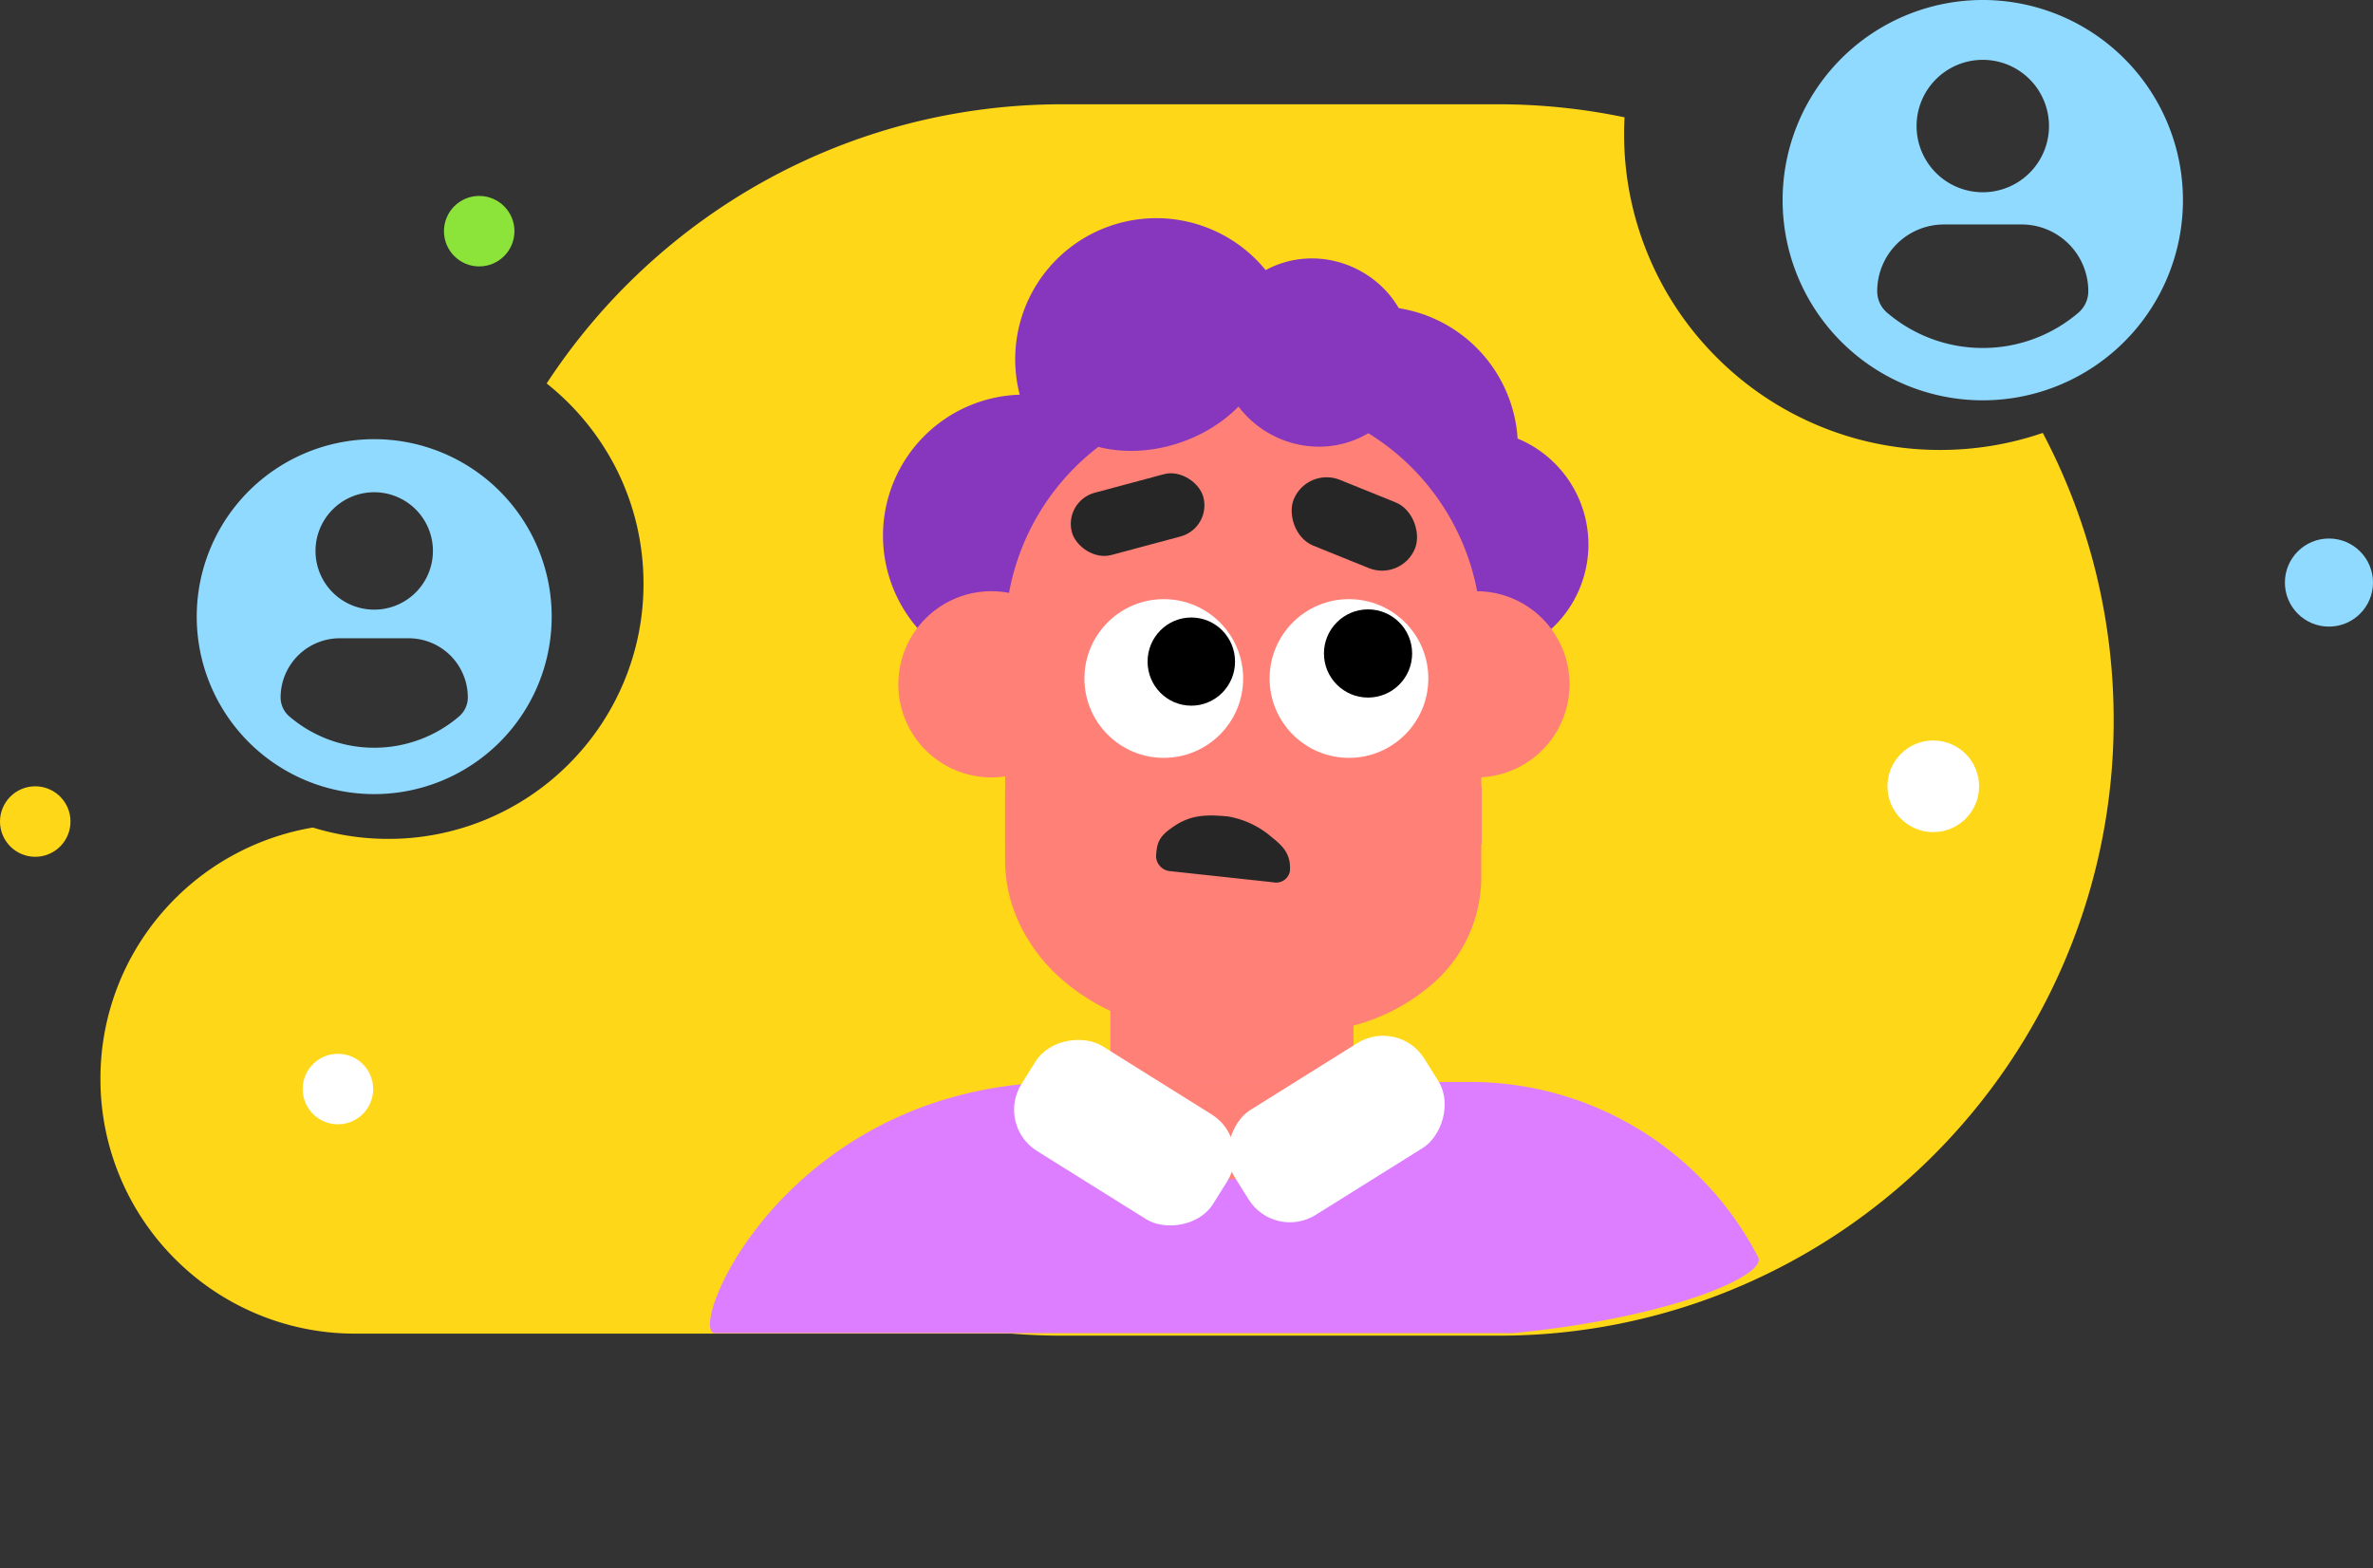 <svg xmlns="http://www.w3.org/2000/svg" width="292.82" height="193.518" viewBox="0 0 292.82 193.518">
  <rect x="0" y="0" width="292.82" height="193.518" fill="#333333" stroke="none"/>
  <g id="ILLUS" transform="translate(-398.59 -287.482)">
    <path id="Path_5251" data-name="Path 5251" d="M-6633.274-7572.153h-53.741c-2.092,0-4.2-.085-6.271-.253h-80.989a31.245,31.245,0,0,1-12.238-2.471,31.337,31.337,0,0,1-9.994-6.738,31.341,31.341,0,0,1-6.738-9.994,31.236,31.236,0,0,1-2.471-12.238,31.34,31.34,0,0,1,2-11.071,31.331,31.331,0,0,1,5.524-9.345,31.461,31.461,0,0,1,18.686-10.594,31.512,31.512,0,0,0,9.3,1.4,31.306,31.306,0,0,0,12.262-2.476,31.4,31.4,0,0,0,10.013-6.75,31.394,31.394,0,0,0,6.75-10.013,31.306,31.306,0,0,0,2.476-12.262,31.638,31.638,0,0,0-.844-7.272,31.313,31.313,0,0,0-2.4-6.669,31.8,31.8,0,0,0-8.707-10.76,76.408,76.408,0,0,1,11.921-14.134,76.274,76.274,0,0,1,15-10.871,75.617,75.617,0,0,1,17.448-6.98,76.226,76.226,0,0,1,19.272-2.466h53.741a76.53,76.53,0,0,1,15.626,1.609c-.035.674-.053,1.361-.053,2.044a38.755,38.755,0,0,0,3.065,15.181,38.859,38.859,0,0,0,8.357,12.4,38.856,38.856,0,0,0,12.4,8.357,38.755,38.755,0,0,0,15.181,3.065,38.935,38.935,0,0,0,12.658-2.1,75.563,75.563,0,0,1,6.468,16.883,76.279,76.279,0,0,1,2.279,18.544,75.51,75.51,0,0,1-5.971,29.576,76,76,0,0,1-7,12.906,76.474,76.474,0,0,1-9.278,11.245,76.506,76.506,0,0,1-11.244,9.278,75.976,75.976,0,0,1-12.906,7A75.5,75.5,0,0,1-6633.274-7572.153Z" transform="translate(7216.701 8024.46)" fill="#ffd719"/>
    <g id="dad" transform="translate(217.719 56.15)">
      <circle id="Ellipse_521" data-name="Ellipse 521" cx="89" cy="89" r="89" transform="translate(232.281 246.85)" fill="none"/>
      <g id="Group_1829" data-name="Group 1829" transform="translate(270.11 258.474)">
        <path id="Path_4048" data-name="Path 4048" d="M35.856,0A35.856,35.856,0,0,1,71.713,35.856v.066c0,19.8-16.053,20.122-35.856,20.122S0,55.725,0,35.922v-.066A35.856,35.856,0,0,1,35.856,0Z" transform="translate(27.387 16.579)" fill="#008658"/>
        <path id="Path_4277" data-name="Path 4277" d="M0,39.174a17.412,17.412,0,0,1,16.871-17.4,17.412,17.412,0,1,1,33.954-7.655A17.412,17.412,0,0,1,78.308,27.186,14.149,14.149,0,1,1,59.821,45.663,17.417,17.417,0,0,1,43.833,31.591a17.329,17.329,0,0,1-9.568,3.222A17.41,17.41,0,1,1,0,39.174Z" transform="translate(19.72 -0.21)" fill="#8737bd"/>
        <rect id="Rectangle_17652" data-name="Rectangle 17652" width="30" height="37.555" transform="translate(47.778 95.473)" fill="#ff8076"/>
        <path id="Path_4490" data-name="Path 4490" d="M13.191,54.847v-8.12a11.487,11.487,0,1,1,.476-22.642,29.384,29.384,0,0,1,57.766-.207,11.488,11.488,0,0,1,.515,22.96v8.01Z" transform="translate(21.602 21.937)" fill="#ff8076"/>
        <rect id="Rectangle_17600" data-name="Rectangle 17600" width="16.789" height="7.953" rx="3.976" transform="matrix(0.966, -0.259, 0.259, 0.966, 42, 34.695)" fill="#262626"/>
        <rect id="Rectangle_17601" data-name="Rectangle 17601" width="16.146" height="8.758" rx="4.379" transform="translate(72.038 30.432) rotate(22)" fill="#262626"/>
        <path id="Intersection_67" data-name="Intersection 67" d="M0,0,8.517,10.175h4.4L21.434,0Z" transform="translate(52.267 114.251)" fill="#fff"/>
        <path id="Path_3691" data-name="Path 3691" d="M10.137,8.63a6.063,6.063,0,0,0-4.194-5.3C3.035,2.084.6,3.083.109,2.412S.791.159,3.392.013A9.055,9.055,0,0,1,10.534,2.97a7.247,7.247,0,0,1,2.122,4.6C12.946,9.421,10.592,11.184,10.137,8.63Z" transform="translate(72.945 78.08) rotate(155)" fill="#090000"/>
        <g id="Group_1824" data-name="Group 1824" transform="translate(44.575 46.794)">
          <g id="Group_1822" data-name="Group 1822" transform="translate(0 0)">
            <circle id="Ellipse_498" data-name="Ellipse 498" cx="9.793" cy="9.793" r="9.793" transform="translate(0 0)" fill="#fff"/>
            <ellipse id="Ellipse_500" data-name="Ellipse 500" cx="5.396" cy="5.441" rx="5.396" ry="5.441" transform="translate(7.793 2.264)"/>
          </g>
          <g id="Group_1823" data-name="Group 1823" transform="translate(22.851 0)">
            <circle id="Ellipse_498-2" data-name="Ellipse 498" cx="9.793" cy="9.793" r="9.793" transform="translate(0 0)" fill="#fff"/>
            <circle id="Ellipse_500-2" data-name="Ellipse 500" cx="5.441" cy="5.441" r="5.441" transform="translate(6.705 1.264)"/>
          </g>
        </g>
        <path id="Path_4292" data-name="Path 4292" d="M9354.493,22251.707a28.713,28.713,0,0,1-9.713-1.668,25.5,25.5,0,0,1-7.927-4.547,21.177,21.177,0,0,1-5.349-6.74,18.362,18.362,0,0,1-1.966-8.246v-8.389h.581v-.666h58.222v7.061h-.048v4.348a17.428,17.428,0,0,1-6.493,13.326,24.132,24.132,0,0,1-15.683,5.521Z" transform="translate(-9294.751 -22151.512)" fill="#ff8076"/>
        <ellipse id="Ellipse_696" data-name="Ellipse 696" cx="12.029" cy="11.5" rx="12.029" ry="11.5" transform="matrix(0.883, 0.469, -0.469, 0.883, 67.852, 0.567)" fill="#8737bd"/>
        <ellipse id="Ellipse_697" data-name="Ellipse 697" cx="15" cy="11.5" rx="15" ry="11.5" transform="translate(34.788 10.589) rotate(-19)" fill="#8737bd"/>
      </g>
      <ellipse id="Ellipse_542" data-name="Ellipse 542" cx="7.1" cy="6.5" rx="7.1" ry="6.5" transform="matrix(-0.07, 0.998, -0.998, -0.07, 342.853, 322.761)" fill="#ff8076"/>
      <path id="Path_4980" data-name="Path 4980" d="M-6178.429-2775.992a1.716,1.716,0,0,1,1.7-1.811l12.661-1.293a1.909,1.909,0,0,1,2.176,1.415c.262,1.773.146,2.533-1.5,4.2s-3.486,2.177-6.22,2.465a11.061,11.061,0,0,1-5.5-1.246C-6176.673-2773.066-6178.094-2773.719-6178.429-2775.992Z" transform="matrix(-0.978, -0.208, 0.208, -0.978, -5125.051, -3661.239)" fill="#262626"/>
      <path id="Path_5000" data-name="Path 5000" d="M-5823.713-2293.5c-3.312-.879,9.277-31,43.583-31h49.709a40,40,0,0,1,35.545,21.638c1.083,2.18-10.426,7.4-30.224,9.361Z" transform="translate(6092.705 2689.348)" fill="#dc7eff"/>
      <path id="Path_5001" data-name="Path 5001" d="M-5795.237-2422.15a11.5,11.5,0,0,1-11.5-11.5q0-.252.011-.5h30.979q.011.249.011.5a11.5,11.5,0,0,1-11.5,11.5Z" transform="translate(6124.018 2799)" fill="#ff8076"/>
    </g>
    <path id="Path_4915" data-name="Path 4915" d="M24.7,0A24.7,24.7,0,1,0,49.4,24.7,24.7,24.7,0,0,0,24.7,0Zm0,7.385a8.17,8.17,0,1,1-8.169,8.17A8.17,8.17,0,0,1,24.7,7.385Zm-.005,35.555a18.127,18.127,0,0,1-11.8-4.353,3.481,3.481,0,0,1-1.222-2.646A8.239,8.239,0,0,1,19.948,27.7h9.506a8.227,8.227,0,0,1,8.266,8.237A3.473,3.473,0,0,1,36.5,38.587,18.121,18.121,0,0,1,24.695,42.941Z" transform="translate(618.558 287.482)" fill="#90daff"/>
    <path id="Path_4999" data-name="Path 4999" d="M21.9,0A21.9,21.9,0,1,0,43.8,21.9,21.9,21.9,0,0,0,21.9,0Zm0,6.549a7.244,7.244,0,1,1-7.243,7.244A7.245,7.245,0,0,1,21.9,6.549Zm0,31.527a16.074,16.074,0,0,1-10.467-3.86,3.087,3.087,0,0,1-1.083-2.346,7.306,7.306,0,0,1,7.341-7.3h8.43a7.3,7.3,0,0,1,7.33,7.3,3.079,3.079,0,0,1-1.082,2.345A16.068,16.068,0,0,1,21.9,38.076Z" transform="translate(422.866 341.677)" fill="#90daff"/>
    <g id="BALLS" transform="translate(520.872 325.023)">
      <circle id="Ellipse_648" data-name="Ellipse 648" cx="5.655" cy="5.655" r="5.655" transform="translate(110.621 53.836)" fill="#fff"/>
      <circle id="Ellipse_684" data-name="Ellipse 684" cx="4.349" cy="4.349" r="4.349" transform="translate(-122.282 59.491)" fill="#ffd719"/>
      <circle id="Ellipse_649" data-name="Ellipse 649" cx="5.436" cy="5.436" r="5.436" transform="translate(159.666 28.913)" fill="#90daff"/>
      <circle id="Ellipse_650" data-name="Ellipse 650" cx="4.349" cy="4.349" r="4.349" transform="translate(-84.932 92.502)" fill="#fff"/>
      <circle id="Ellipse_651" data-name="Ellipse 651" cx="4.349" cy="4.349" r="4.349" transform="translate(-67.499 -13.362)" fill="#8ce33a"/>
    </g>
    <g id="Group_1899" data-name="Group 1899" transform="translate(521.458 413.031)">
      <rect id="Rectangle_17679" data-name="Rectangle 17679" width="15.25" height="27.897" rx="6" transform="matrix(0.53, -0.848, 0.848, 0.53, 0, 13.302)" fill="#fff"/>
      <rect id="Rectangle_17680" data-name="Rectangle 17680" width="15.25" height="27.593" rx="6" transform="matrix(-0.53, -0.848, 0.848, -0.53, 34.391, 27.555)" fill="#fff"/>
    </g>
  </g>
</svg>
